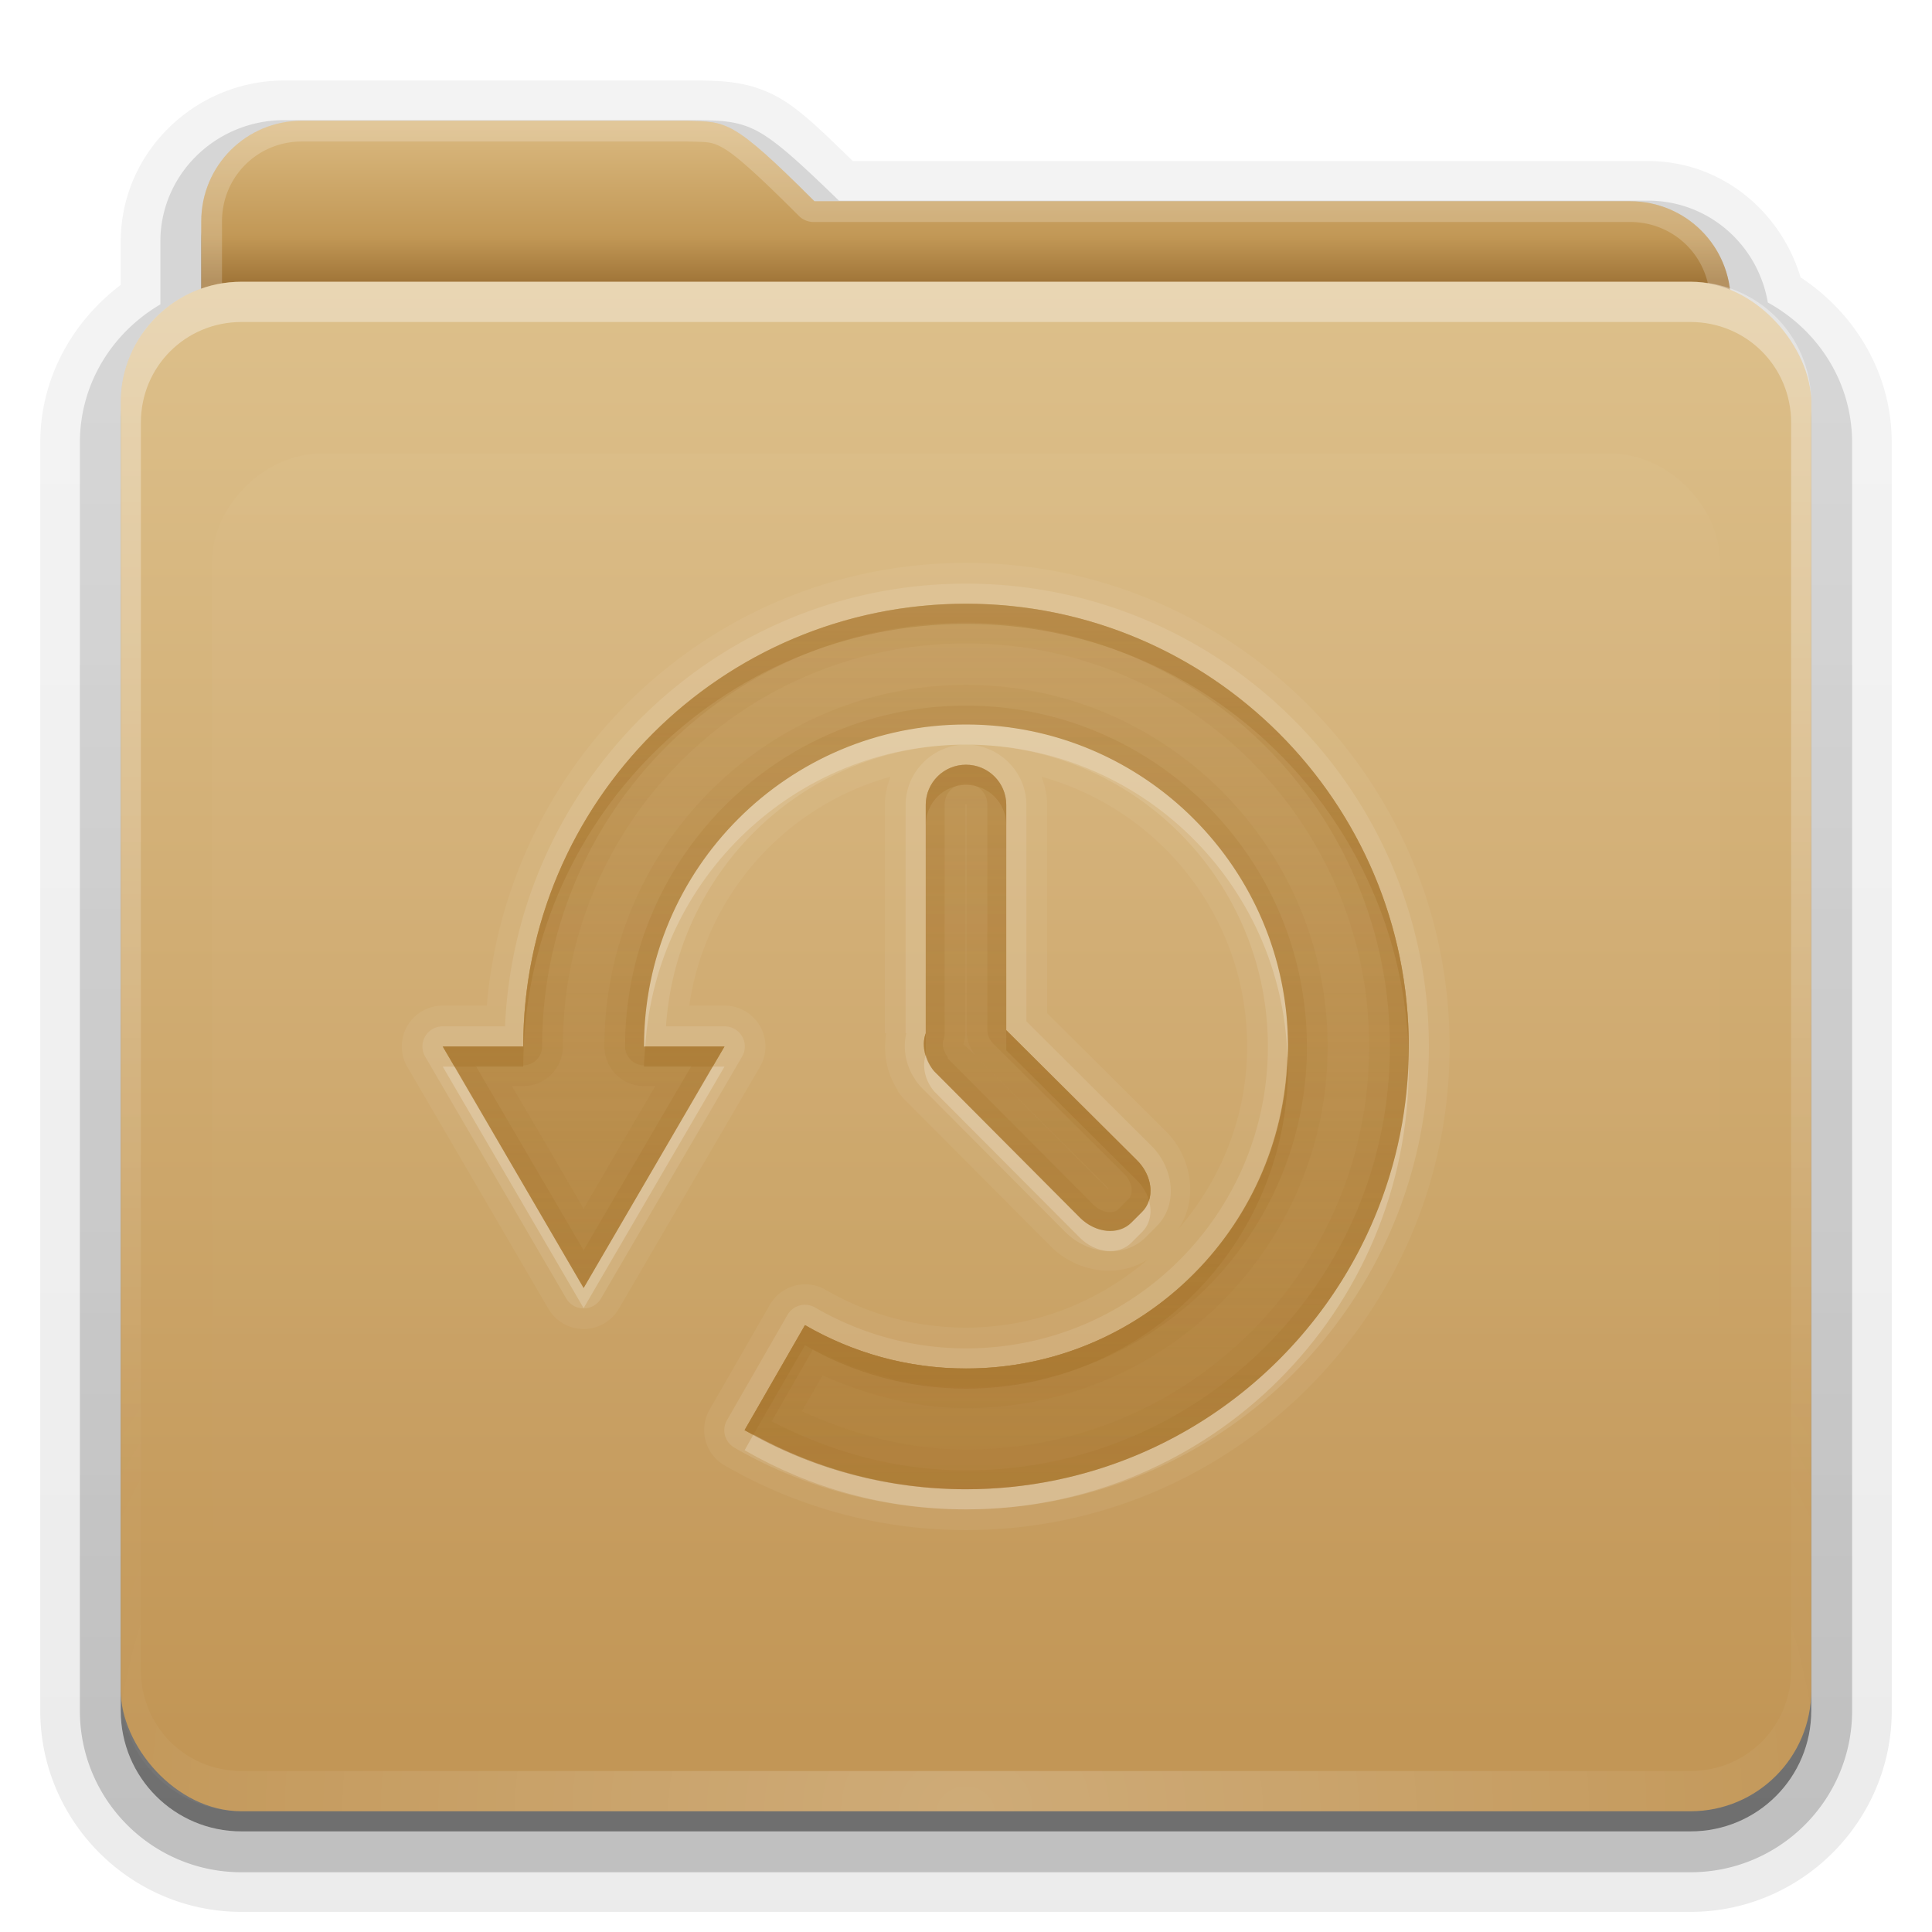 <svg height="96" width="96" xmlns="http://www.w3.org/2000/svg" xmlns:xlink="http://www.w3.org/1999/xlink" xmlns:sodipodi="http://sodipodi.sourceforge.net/DTD/sodipodi-0.dtd" xmlns:inkscape="http://www.inkscape.org/namespaces/inkscape">
 <defs>
  <linearGradient id="linearGradient3874">
   <stop stop-color="#ffffff" stop-opacity="1"/>
   <stop stop-color="#ffffff" stop-opacity="0" offset="1"/>
  </linearGradient>
  <linearGradient x2="0" y1="25.911" y2="85.82" gradientUnits="userSpaceOnUse" id="linearGradient3361">
   <stop stop-color="#c6953a" stop-opacity="1"/>
   <stop stop-color="#ab7a1f" stop-opacity="1" offset="1"/>
  </linearGradient>
  <linearGradient x2="0" y1="80.47" y2="7.02" gradientUnits="userSpaceOnUse" id="ButtonShadow" gradientTransform="matrix(1.006 0 0 0.994 0 12)">
   <stop stop-color="#000000" stop-opacity="1"/>
   <stop stop-color="#000000" stop-opacity="0.588" offset="1"/>
  </linearGradient>
  <linearGradient x2="0" y1="78" y2="5.988" gradientUnits="userSpaceOnUse" id="linearGradient3706" gradientTransform="matrix(1 0 0 1 0 8)">
   <stop stop-color="#c29656" stop-opacity="1"/>
   <stop stop-color="#ddc08b" stop-opacity="1" offset="1"/>
  </linearGradient>
  <clipPath id="clipPath3860">
   <rect x="6" rx="6" y="18" height="72" width="84"/>
  </clipPath>
  <filter x="-0.166" y="-0.197" height="1.394" color-interpolation-filters="sRGB" id="filter3870" width="1.331">
   <feGaussianBlur stdDeviation="5.17"/>
  </filter>
  <linearGradient x2="0" xlink:href="#linearGradient3874" y1="22.933" y2="81.48" gradientUnits="userSpaceOnUse" id="linearGradient3123"/>
  <linearGradient x2="0" y1="16.275" y2="26.987" gradientUnits="userSpaceOnUse" id="linearGradient3105" gradientTransform="matrix(0.72 0 0 0.72 1.92 -5.52)">
   <stop stop-color="#dab980" stop-opacity="1"/>
   <stop stop-color="#c29856" stop-opacity="1" offset="0.717"/>
   <stop stop-color="#a2773a" stop-opacity="1" offset="1"/>
  </linearGradient>
  <linearGradient x2="0" xlink:href="#ButtonShadow" y1="91" y2="7" gradientUnits="userSpaceOnUse" id="linearGradient3952"/>
  <linearGradient x2="0" xlink:href="#ButtonShadow" y1="92" y2="7" gradientUnits="userSpaceOnUse" id="linearGradient3961"/>
  <linearGradient x2="0" y1="76" y2="32" gradientUnits="userSpaceOnUse" id="linearGradient3117" gradientTransform="matrix(1 0 0 1 0 -2)">
   <stop stop-color="#aa7932" stop-opacity="0.784"/>
   <stop stop-color="#aa7932" stop-opacity="0.392" offset="1"/>
  </linearGradient>
  <radialGradient cy="90.17" r="42" xlink:href="#linearGradient3874" gradientUnits="userSpaceOnUse" id="radialGradient2874" cx="48" gradientTransform="matrix(1.157 0 0 0.996 -7.551 0.197)"/>
  <linearGradient x2="0" xlink:href="#linearGradient3874" y1="16" y2="73.995" gradientUnits="userSpaceOnUse" id="linearGradient3916"/>
 </defs>
 <g display="inline">
  <path d="M 14.125,4 C 9.691,4 6,7.568 6,12 l 0,2.156 C 3.624,15.958 2,18.759 2,22 l 0,63 c 0,5.504 4.496,10 10,10 l 72,0 c 5.504,0 10,-4.496 10,-10 L 94,22 C 94,18.517 92.147,15.547 89.469,13.781 88.482,10.492 85.526,8 81.875,8 l -39.5,0 C 40.972,6.645 39.835,5.49 38.688,4.844 37.192,4.001 35.757,4.03 34.875,4 a 0.928,0.928 0 0 0 -0.031,0 c -0.001,-1.73e-5 -0.03,-1.73e-5 -0.031,0 L 34.781,4 14.125,4 z" fill="url(#linearGradient3961)" fill-opacity="1" fill-rule="nonzero" stroke="none" opacity="0.08"/>
  <path d="M 14.125,4.938 C 10.184,4.938 6.938,8.081 6.938,12 l 0,2.594 c -2.383,1.622 -4,4.294 -4,7.406 l 0,63 c 0,5.001 4.061,9.062 9.062,9.062 l 72,0 c 5.001,0 9.062,-4.061 9.062,-9.062 l 0,-63 c 0,-3.261 -1.773,-6.04 -4.344,-7.625 C 87.958,11.279 85.241,8.938 81.875,8.938 l -39.812,0 C 40.465,7.396 39.29,6.26 38.219,5.656 36.946,4.939 35.771,4.969 34.844,4.938 a 1.044,1.044 0 0 0 -0.031,0 c -10e-7,0 -0.031,0 -0.031,0 l -20.656,0 z" fill="url(#linearGradient3961)" fill-opacity="1" fill-rule="nonzero" stroke="none" opacity="0.1"/>
  <path d="M 14.125,5.969 C 10.736,5.969 7.969,8.657 7.969,12 l 0,3.125 c -2.375,1.394 -4,3.92 -4,6.875 l 0,63 c 0,4.438 3.593,8.031 8.031,8.031 l 72,0 c 4.438,0 8.031,-3.593 8.031,-8.031 l 0,-63 c 0,-3.032 -1.712,-5.604 -4.188,-6.969 -0.492,-2.86 -2.929,-5.062 -5.969,-5.062 l -40.188,0 C 39.853,8.194 38.679,7.103 37.719,6.562 36.681,5.978 35.778,6.001 34.812,5.969 a 1.044,1.044 0 0 0 -0.031,0 l -20.656,0 z" fill="url(#linearGradient3961)" fill-opacity="1" fill-rule="nonzero" stroke="none" opacity="0.2"/>
  <path d="M 14.125,7 C 11.282,7 9,9.23 9,12 l 0,3.688 C 6.636,16.809 5,19.2 5,22 l 0,63 c 0,3.878 3.122,7 7,7 l 72,0 c 3.878,0 7,-3.122 7,-7 L 91,22 C 91,19.19 89.347,16.804 86.969,15.688 86.799,13.069 84.607,11 81.875,11 l -40.594,0 c -4.221,-4.112 -4.503,-3.933 -6.5,-4 L 14.125,7 z" fill="url(#linearGradient3961)" fill-opacity="1" fill-rule="nonzero" stroke="none" opacity="0.3" inkscape:connector-curvature="0"/>
  <path d="m 15,7 c -2.77,0 -5,2.23 -5,5 l 0,3.344 C 7.666,16.165 6,18.379 6,21 l 0,64 c 0,3.324 2.676,6 6,6 l 72,0 c 3.324,0 6,-2.676 6,-6 L 90,21 C 90,18.358 88.3,16.149 85.938,15.344 85.611,12.893 83.542,11 81,11 L 40.469,11 C 36.356,6.888 36.102,7.067 34.156,7 L 15,7 z" fill="url(#linearGradient3952)" fill-opacity="1" fill-rule="nonzero" stroke="none" opacity="0.45" inkscape:connector-curvature="0"/>
 </g>
 <g display="inline">
  <rect x="10.536" rx="6" y="23.14" fill="url(#linearGradient3361)" fill-opacity="1" fill-rule="nonzero" stroke="none" height="62.68" width="75"/>
  <path d="m 15,6 c -2.77,0 -5,2.23 -5,5 l 0,59.812 c 0,2.393 1.919,4.312 4.312,4.312 l 67.375,0 C 84.081,75.125 86,73.206 86,70.812 L 86,15 c 0,-2.77 -2.23,-5 -5,-5 L 40.469,10 C 36.356,5.888 36.102,6.067 34.156,6 z" fill="url(#linearGradient3105)" fill-opacity="1" fill-rule="nonzero" stroke="none" inkscape:connector-curvature="0"/>
  <path d="m 15,6 c -2.77,0 -5,2.23 -5,5 l 0,59.812 c 0,2.393 1.919,4.312 4.312,4.312 l 67.375,0 C 84.081,75.125 86,73.206 86,70.812 L 86,15 c 0,-2.77 -2.23,-5 -5,-5 L 40.469,10 C 36.356,5.888 36.102,6.067 34.156,6 L 15,6 z m 0,1.031 19.125,0 0.031,0 c 0.965,0.031 1.193,-0.017 1.812,0.344 0.63,0.367 1.707,1.332 3.75,3.375 a 1.044,1.044 0 0 0 0.75,0.281 l 40.531,0 c 2.21,0 3.969,1.759 3.969,3.969 l 0,55.812 c 0,1.835 -1.446,3.281 -3.281,3.281 l -67.375,0 c -1.835,0 -3.281,-1.446 -3.281,-3.281 l 0,-59.812 c 0,-2.21 1.759,-3.969 3.969,-3.969 z" fill="#ffffff" fill-opacity="1" fill-rule="nonzero" stroke="none" opacity="0.2" inkscape:connector-curvature="0"/>
 </g>
 <g display="inline">
  <rect x="6" rx="6" y="14" fill="url(#linearGradient3706)" fill-opacity="1" fill-rule="nonzero" stroke="none" height="76" width="84"/>
  <path d="m 12,14 c -3.324,0 -6,2.676 -6,6 l 0,2 0,60 0,2 c 0,0.335 0.041,0.651 0.094,0.969 0.049,0.296 0.097,0.597 0.188,0.875 0.01,0.03 0.021,0.064 0.031,0.094 0.099,0.288 0.235,0.547 0.375,0.812 0.145,0.274 0.316,0.536 0.5,0.781 0.184,0.246 0.374,0.473 0.594,0.688 0.44,0.428 0.943,0.815 1.5,1.094 0.279,0.14 0.573,0.247 0.875,0.344 -0.256,-0.1 -0.487,-0.236 -0.719,-0.375 -0.007,-0.004 -0.024,0.004 -0.031,0 -0.032,-0.019 -0.062,-0.043 -0.094,-0.062 -0.12,-0.077 -0.231,-0.164 -0.344,-0.25 -0.106,-0.081 -0.213,-0.161 -0.312,-0.25 C 8.478,88.557 8.309,88.373 8.156,88.188 8.049,88.057 7.938,87.922 7.844,87.781 7.819,87.743 7.805,87.695 7.781,87.656 7.716,87.553 7.651,87.452 7.594,87.344 7.493,87.149 7.388,86.928 7.312,86.719 7.305,86.697 7.289,86.678 7.281,86.656 7.249,86.564 7.245,86.469 7.219,86.375 7.188,86.268 7.148,86.172 7.125,86.062 7.052,85.721 7,85.364 7,85 L 7,83 7,23 7,21 c 0,-2.782 2.218,-5 5,-5 l 2,0 68,0 2,0 c 2.782,0 5,2.218 5,5 l 0,2 0,60 0,2 c 0,0.364 -0.052,0.721 -0.125,1.062 -0.044,0.207 -0.088,0.398 -0.156,0.594 -0.008,0.022 -0.023,0.041 -0.031,0.062 -0.063,0.174 -0.138,0.367 -0.219,0.531 -0.042,0.083 -0.079,0.17 -0.125,0.25 -0.055,0.097 -0.127,0.188 -0.188,0.281 -0.094,0.141 -0.205,0.276 -0.312,0.406 -0.143,0.174 -0.303,0.347 -0.469,0.5 -0.011,0.01 -0.02,0.021 -0.031,0.031 -0.138,0.126 -0.285,0.234 -0.438,0.344 -0.103,0.073 -0.204,0.153 -0.312,0.219 -0.007,0.004 -0.024,-0.004 -0.031,0 -0.232,0.139 -0.463,0.275 -0.719,0.375 0.302,-0.097 0.596,-0.204 0.875,-0.344 0.557,-0.279 1.06,-0.666 1.5,-1.094 0.22,-0.214 0.409,-0.442 0.594,-0.688 0.184,-0.246 0.355,-0.508 0.5,-0.781 0.14,-0.265 0.276,-0.525 0.375,-0.812 0.01,-0.031 0.021,-0.063 0.031,-0.094 0.09,-0.278 0.139,-0.579 0.188,-0.875 C 89.959,84.651 90,84.335 90,84 l 0,-2 0,-60 0,-2 c 0,-3.324 -2.676,-6 -6,-6 z" fill="url(#linearGradient3916)" fill-opacity="1" fill-rule="nonzero" stroke="none" opacity="0.35" inkscape:connector-curvature="0"/>
  <path d="M 12,90 C 8.676,90 6,87.324 6,84 L 6,82 6,26 6,24 c 0,-0.335 0.041,-0.651 0.094,-0.969 0.049,-0.296 0.097,-0.597 0.188,-0.875 0.01,-0.03 0.021,-0.064 0.031,-0.094 0.099,-0.288 0.235,-0.547 0.375,-0.812 0.145,-0.274 0.316,-0.536 0.5,-0.781 0.184,-0.246 0.374,-0.473 0.594,-0.688 0.44,-0.428 0.943,-0.815 1.5,-1.094 0.279,-0.14 0.573,-0.247 0.875,-0.344 -0.256,0.1 -0.487,0.236 -0.719,0.375 -0.007,0.004 -0.024,-0.004 -0.031,0 -0.032,0.019 -0.062,0.043 -0.094,0.062 -0.12,0.077 -0.231,0.164 -0.344,0.25 -0.106,0.081 -0.213,0.161 -0.312,0.25 -0.178,0.161 -0.347,0.345 -0.5,0.531 -0.108,0.13 -0.218,0.265 -0.312,0.406 -0.025,0.038 -0.038,0.086 -0.062,0.125 -0.065,0.103 -0.13,0.205 -0.188,0.312 -0.101,0.195 -0.206,0.416 -0.281,0.625 C 7.305,21.303 7.289,21.322 7.281,21.344 7.249,21.436 7.245,21.531 7.219,21.625 7.188,21.732 7.148,21.828 7.125,21.938 7.052,22.279 7,22.636 7,23 l 0,2 0,56 0,2 c 0,2.782 2.218,5 5,5 l 2,0 68,0 2,0 c 2.782,0 5,-2.218 5,-5 l 0,-2 0,-56 0,-2 c 0,-0.364 -0.052,-0.721 -0.125,-1.062 -0.044,-0.207 -0.088,-0.398 -0.156,-0.594 -0.008,-0.022 -0.023,-0.041 -0.031,-0.062 -0.063,-0.174 -0.138,-0.367 -0.219,-0.531 -0.042,-0.083 -0.079,-0.17 -0.125,-0.25 -0.055,-0.097 -0.127,-0.188 -0.188,-0.281 -0.094,-0.141 -0.205,-0.276 -0.312,-0.406 -0.143,-0.174 -0.303,-0.347 -0.469,-0.5 -0.011,-0.01 -0.02,-0.021 -0.031,-0.031 -0.138,-0.126 -0.285,-0.234 -0.438,-0.344 -0.103,-0.073 -0.204,-0.153 -0.312,-0.219 -0.007,-0.004 -0.024,0.004 -0.031,0 -0.232,-0.139 -0.463,-0.275 -0.719,-0.375 0.302,0.097 0.596,0.204 0.875,0.344 0.557,0.279 1.06,0.666 1.5,1.094 0.22,0.214 0.409,0.442 0.594,0.688 0.184,0.246 0.355,0.508 0.5,0.781 0.14,0.265 0.276,0.525 0.375,0.812 0.01,0.031 0.021,0.063 0.031,0.094 0.09,0.278 0.139,0.579 0.188,0.875 C 89.959,23.349 90,23.665 90,24 l 0,2 0,56 0,2 c 0,3.324 -2.676,6 -6,6 l -72,0 z" fill="url(#radialGradient2874)" fill-opacity="1" fill-rule="nonzero" stroke="none" opacity="0.2" inkscape:connector-curvature="0"/>
 </g>
 <path d="m 15.969,22.531 c -2.846,0.004 -5.433,2.592 -5.438,5.438 l 0,48.062 c 0.004,2.846 2.592,5.433 5.438,5.438 l 64.062,0 c 2.846,-0.004 5.433,-2.592 5.438,-5.438 l 0,-48.062 c -0.004,-2.846 -2.592,-5.433 -5.438,-5.438 z" display="inline" clip-path="url(#clipPath3860)" fill="url(#linearGradient3123)" fill-opacity="1" fill-rule="nonzero" stroke="none" filter="url(#filter3870)" opacity="0.15" inkscape:connector-curvature="0"/>
 <path d="m 48,27.969 c -12.551,0 -22.763,9.715 -23.812,22 l -2.188,0 a 2.027,2.027 0 0 0 -1.75,3.062 l 3.5,6 3.5,6 a 2.027,2.027 0 0 0 3.5,0 l 3.5,-6 3.5,-6 A 2.027,2.027 0 0 0 36,49.969 l -1.75,0 c 0.805,-5.499 4.75,-9.912 10,-11.375 C 44.081,39.034 43.969,39.506 43.969,40 l 0,11.344 0.062,0 c -0.155,1.011 0.033,2.022 0.594,2.844 l -0.031,0 c 0.021,0.033 0.011,0.033 0.031,0.062 0.013,0.019 0.018,0.013 0.031,0.031 0.224,0.312 0.46,0.522 0.5,0.562 l 7.062,7.094 c 1.256,1.256 3.298,1.631 4.844,0.625 -2.443,2.097 -5.576,3.406 -9.062,3.406 -2.552,0 -4.906,-0.68 -6.969,-1.875 a 2.027,2.027 0 0 0 -2.781,0.75 l -3,5.219 a 2.027,2.027 0 0 0 0.75,2.75 c 3.534,2.043 7.635,3.219 12,3.219 C 61.246,76.031 72.031,65.246 72.031,52 72.031,38.754 61.246,27.969 48,27.969 z M 48,30 c 12.15,0 22,9.85 22,22 0,12.15 -9.85,22 -22,22 -4.004,0 -7.766,-1.068 -11,-2.938 l 3,-5.219 C 42.356,67.209 45.082,68 48,68 56.837,68 64,60.837 64,52 64,43.163 56.837,36 48,36 39.163,36 32,43.163 32,52 l 4,0 -3.5,6 -3.5,6 -3.5,-6 -3.5,-6 4,0 C 26,39.85 35.85,30 48,30 z m 0,8 c 1.108,0 2,0.892 2,2 l 0,11.188 6.5,6.469 c 0.783,0.783 0.887,1.926 0.25,2.562 L 56.219,60.75 c -0.637,0.637 -1.779,0.533 -2.562,-0.25 l -7.062,-7.094 C 46.494,53.306 46.39,53.213 46.312,53.094 45.911,52.533 45.801,51.878 46,51.344 L 46,40 c 0,-1.108 0.892,-2 2,-2 z m 3.75,0.594 C 57.641,40.236 61.969,45.571 61.969,52 c 0,3.487 -1.309,6.62 -3.406,9.062 1.006,-1.546 0.631,-3.588 -0.625,-4.844 l -5.906,-5.875 0,-10.344 c 0,-0.494 -0.113,-0.966 -0.281,-1.406 z" stroke-width="1.5" display="inline" fill="#ffffff" color="#000000" fill-opacity="1" stroke="none" opacity="0.05" visibility="visible" inkscape:connector-curvature="0"/>
 <path d="M 48,29 C 35.652,29 25.63,38.783 25.094,51 L 22,51 a 1,1 0 0 0 -0.875,1.5 l 3.5,6 3.5,6 a 1,1 0 0 0 1.75,0 l 3.5,-6 3.5,-6 A 1,1 0 0 0 36,51 l -2.906,0 C 33.615,43.18 40.046,37 48,37 c 8.296,0 15,6.704 15,15 0,8.296 -6.704,15 -15,15 -2.738,0 -5.289,-0.75 -7.5,-2.031 a 1,1 0 0 0 -1.375,0.375 l -3,5.219 a 1,1 0 0 0 0.375,1.375 C 39.882,73.892 43.818,75 48,75 60.691,75 71,64.691 71,52 71,39.309 60.691,29 48,29 z m 0,8 c -1.645,0 -3,1.355 -3,3 l 0,11.344 0.031,0 c -0.172,0.779 -0.029,1.601 0.438,2.281 0.018,0.028 0.013,0.037 0.031,0.062 0.152,0.214 0.309,0.372 0.375,0.438 l 7.062,7.094 c 1.096,1.096 2.902,1.348 4,0.25 l 0.531,-0.531 c 1.098,-1.098 0.846,-2.904 -0.25,-4 L 51,50.75 51,40 c 0,-1.645 -1.355,-3 -3,-3 z m 0,-7 c 12.15,0 22,9.85 22,22 0,12.15 -9.85,22 -22,22 -4.004,0 -7.766,-1.068 -11,-2.938 l 3,-5.219 C 42.356,67.209 45.082,68 48,68 56.837,68 64,60.837 64,52 64,43.163 56.837,36 48,36 39.163,36 32,43.163 32,52 l 4,0 -3.5,6 -3.5,6 -3.5,-6 -3.5,-6 4,0 C 26,39.85 35.85,30 48,30 z m 0,8 c 1.108,0 2,0.892 2,2 l 0,11.188 6.5,6.469 c 0.783,0.783 0.887,1.926 0.25,2.562 L 56.219,60.75 c -0.637,0.637 -1.779,0.533 -2.562,-0.25 l -7.062,-7.094 C 46.494,53.306 46.39,53.213 46.312,53.094 45.911,52.533 45.801,51.878 46,51.344 L 46,40 c 0,-1.108 0.892,-2 2,-2 z" stroke-width="1.5" display="inline" fill="#ffffff" color="#000000" fill-opacity="1" stroke="none" opacity="0.1" visibility="visible" inkscape:connector-curvature="0"/>
 <path d="M 48,30 C 35.85,30 26,39.85 26,52 l -4,0 3.5,6 3.5,6 3.5,-6 3.5,-6 -4,0 c 0,-8.837 7.163,-16 16,-16 8.837,0 16,7.163 16,16 0,8.837 -7.163,16 -16,16 -2.918,0 -5.644,-0.791 -8,-2.156 L 37,71.062 C 40.234,72.932 43.996,74 48,74 60.15,74 70,64.15 70,52 70,39.85 60.15,30 48,30 z M 48,38 c -1.108,0 -2,0.892 -2,2 l 0,11.344 c -0.199,0.534 -0.089,1.189 0.312,1.75 0.077,0.12 0.181,0.212 0.281,0.312 L 53.656,60.5 c 0.783,0.783 1.926,0.887 2.562,0.25 L 56.75,60.219 c 0.637,-0.637 0.533,-1.779 -0.25,-2.562 L 50,51.188 50,40 c 0,-1.108 -0.892,-2 -2,-2 z" stroke-width="1.5" display="inline" fill="url(#linearGradient3117)" color="#000000" fill-opacity="1" stroke="none" opacity="0.9" visibility="visible" inkscape:connector-curvature="0"/>
 <path d="M 48,30 C 35.85,30 26,39.85 26,52 l -4,0 3.5,6 3.5,6 3.5,-6 3.5,-6 -4,0 c 0,-8.837 7.163,-16 16,-16 8.837,0 16,7.163 16,16 0,8.837 -7.163,16 -16,16 -2.918,0 -5.644,-0.791 -8,-2.156 L 37,71.062 C 40.234,72.932 43.996,74 48,74 60.15,74 70,64.15 70,52 70,39.85 60.15,30 48,30 z m 0,1.969 c 11.081,0 20.031,8.95 20.031,20.031 0,11.081 -8.95,20.031 -20.031,20.031 -2.937,0 -5.649,-0.776 -8.156,-1.906 L 40.875,68.344 c 2.202,0.967 4.567,1.625 7.125,1.625 9.906,0 17.969,-8.063 17.969,-17.969 C 65.969,42.094 57.906,34.031 48,34.031 38.094,34.031 30.031,42.094 30.031,52 A 1.978,1.978 0 0 0 32,53.969 l 0.562,0 L 30.781,57 29,60.062 27.219,57 25.438,53.969 l 0.562,0 A 1.978,1.978 0 0 0 27.969,52 C 27.969,40.919 36.919,31.969 48,31.969 z M 48,38 c -1.108,0 -2,0.892 -2,2 l 0,11.344 c -0.199,0.534 -0.089,1.189 0.312,1.75 0.077,0.12 0.181,0.212 0.281,0.312 L 53.656,60.5 c 0.783,0.783 1.926,0.887 2.562,0.25 L 56.75,60.219 c 0.637,-0.637 0.533,-1.779 -0.25,-2.562 L 50,51.188 50,40 c 0,-1.108 -0.892,-2 -2,-2 z m 0,1.969 c 0.046,0 0.031,-0.015 0.031,0.031 l 0,11.188 a 1.978,1.978 0 0 0 0.438,1.25 L 48,52 c -0.076,-0.076 -0.123,-0.099 -0.125,-0.094 -0.002,-0.006 -9.64e-4,-0.037 0,-0.031 a 1.978,1.978 0 0 0 0.094,-0.531 l 0,-11.344 c 0,-0.046 -0.015,-0.031 0.031,-0.031 z m 0.594,12.625 6.5,6.469 -0.031,0.031 -6.469,-6.5 z" stroke-width="1.5" display="inline" fill="url(#linearGradient3117)" color="#000000" fill-opacity="1" stroke="none" opacity="0.25" visibility="visible" inkscape:connector-curvature="0"/>
 <path d="M 48,30 C 35.85,30 26,39.85 26,52 l -4,0 0.594,1 L 26,53 C 26,40.85 35.85,31 48,31 59.982,31 69.732,40.583 70,52.5 70.004,52.332 70,52.169 70,52 70,39.85 60.15,30 48,30 z m 0,8 c -1.108,0 -2,0.892 -2,2 l 0,1 c 0,-1.108 0.892,-2 2,-2 1.108,0 2,0.892 2,2 l 0,-1 c 0,-1.108 -0.892,-2 -2,-2 z m 2,13.188 0,1 6.5,6.469 c 0.294,0.294 0.494,0.651 0.594,1 0.203,-0.627 -0.006,-1.412 -0.594,-2 L 50,51.188 z m -4,0.156 c -0.121,0.325 -0.104,0.696 0,1.062 0.006,-0.02 -0.007,-0.043 0,-0.062 l 0,-1 z M 32.062,52 C 32.042,52.335 32,52.66 32,53 L 35.406,53 36,52 32.062,52 z m 31.906,0.5 C 63.7,61.101 56.667,68 48,68 45.082,68 42.356,67.209 40,65.844 l -3,5.219 c 0.14,0.081 0.296,0.141 0.438,0.219 L 40,66.844 C 42.356,68.209 45.082,69 48,69 c 8.837,0 16,-7.163 16,-16 0,-0.17 -0.026,-0.331 -0.031,-0.5 z" stroke-width="1.5" display="inline" fill="url(#linearGradient3117)" color="#000000" fill-opacity="1" stroke="none" visibility="visible" inkscape:connector-curvature="0"/>
 <path d="M 48,30 C 35.85,30 26,39.85 26,52 l -4,0 3.5,6 3.5,6 3.5,-6 3.5,-6 -4,0 c 0,-8.837 7.163,-16 16,-16 8.837,0 16,7.163 16,16 0,8.837 -7.163,16 -16,16 -2.918,0 -5.644,-0.791 -8,-2.156 L 37,71.062 C 40.234,72.932 43.996,74 48,74 60.15,74 70,64.15 70,52 70,39.85 60.15,30 48,30 z m 0,0.938 c 11.639,0 21.062,9.424 21.062,21.062 0,11.639 -9.424,21.062 -21.062,21.062 -3.498,0 -6.755,-0.931 -9.656,-2.438 l 2.062,-3.594 C 42.701,68.197 45.249,68.938 48,68.938 57.348,68.938 64.938,61.348 64.938,52 64.938,42.652 57.348,35.062 48,35.062 38.652,35.062 31.062,42.652 31.062,52 A 0.946,0.946 0 0 0 32,52.938 l 2.375,0 -2.688,4.594 L 29,62.125 26.312,57.531 23.625,52.938 l 2.375,0 A 0.946,0.946 0 0 0 26.938,52 C 26.938,40.361 36.361,30.938 48,30.938 z M 48,38 c -1.108,0 -2,0.892 -2,2 l 0,11.344 c -0.199,0.534 -0.089,1.189 0.312,1.75 0.077,0.12 0.181,0.212 0.281,0.312 L 53.656,60.5 c 0.783,0.783 1.926,0.887 2.562,0.25 L 56.75,60.219 c 0.637,-0.637 0.533,-1.779 -0.25,-2.562 L 50,51.188 50,40 c 0,-1.108 -0.892,-2 -2,-2 z m 0,0.938 c 0.6,0 1.062,0.462 1.062,1.062 l 0,11.188 a 0.946,0.946 0 0 0 0.281,0.656 l 6.5,6.469 c 0.488,0.488 0.45,1.05 0.25,1.25 l -0.531,0.531 c -0.2,0.2 -0.762,0.238 -1.25,-0.25 L 47.25,52.75 c -0.125,-0.125 -0.168,-0.175 -0.156,-0.156 a 0.946,0.946 0 0 0 0,-0.062 C 46.848,52.188 46.804,51.879 46.875,51.688 a 0.946,0.946 0 0 0 0.062,-0.344 L 46.938,40 c 0,-0.6 0.462,-1.062 1.062,-1.062 z" stroke-width="1.5" display="inline" fill="url(#linearGradient3117)" color="#000000" fill-opacity="1" stroke="none" opacity="0.5" visibility="visible" inkscape:connector-curvature="0"/>
 <path d="m 48,36 c -8.837,0 -16,7.163 -16,16 l 0.062,0 C 32.585,43.635 39.503,37 48,37 56.667,37 63.7,43.899 63.969,52.5 63.974,52.331 64,52.17 64,52 64,43.163 56.837,36 48,36 z m -2,16.406 c -0.17,0.523 -0.074,1.147 0.312,1.688 0.077,0.12 0.181,0.212 0.281,0.312 L 53.656,61.5 c 0.783,0.783 1.926,0.887 2.562,0.25 L 56.75,61.219 c 0.398,-0.398 0.509,-0.981 0.344,-1.562 -0.068,0.209 -0.185,0.403 -0.344,0.562 L 56.219,60.75 c -0.637,0.637 -1.779,0.533 -2.562,-0.25 l -7.062,-7.094 C 46.494,53.306 46.39,53.213 46.312,53.094 46.155,52.874 46.067,52.642 46,52.406 z M 70,52.5 C 69.732,64.417 59.982,74 48,74 44.169,74 40.575,73.003 37.438,71.281 L 37,72.062 C 40.234,73.932 43.996,75 48,75 c 12.15,0 22,-9.85 22,-22 0,-0.169 0.004,-0.332 0,-0.5 z M 22,53 25.5,59 29,65 32.5,59 36,53 35.406,53 32.5,58 29,64 25.5,58 22.594,53 22,53 z" stroke-width="1.5" display="inline" fill="#ffffff" color="#000000" fill-opacity="1" stroke="none" opacity="0.2" visibility="visible" inkscape:connector-curvature="0"/>
</svg>
